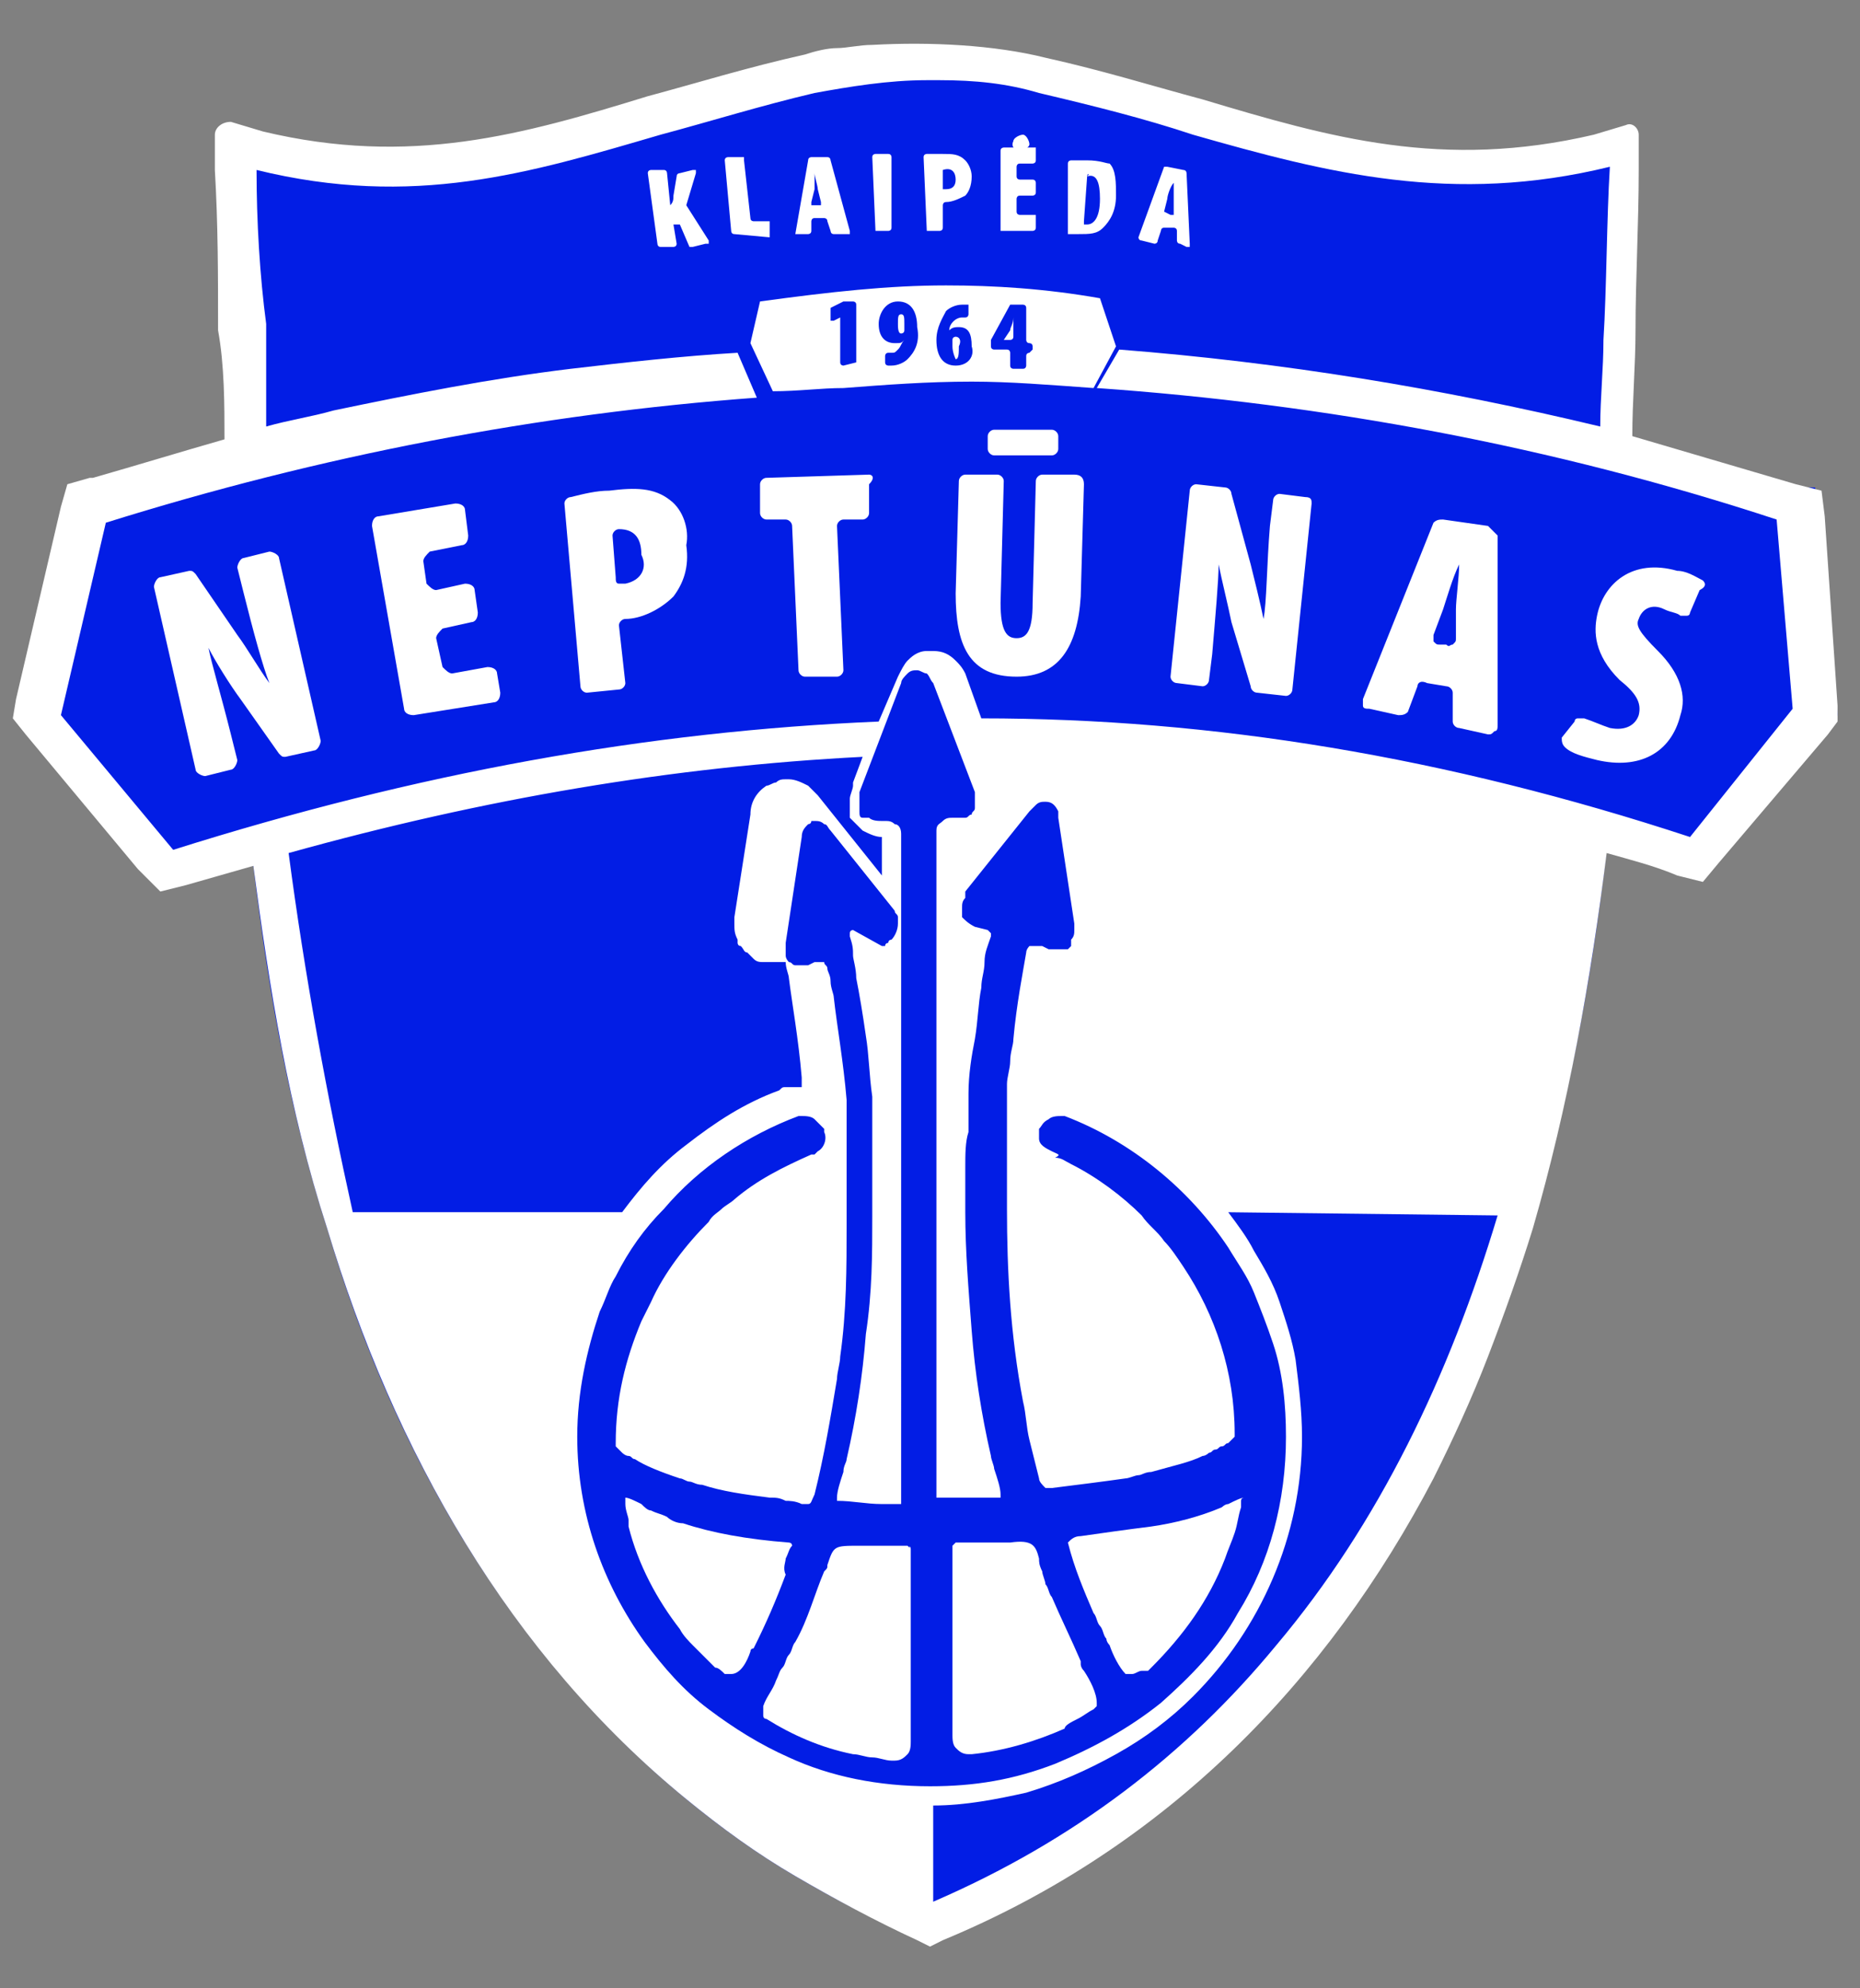 <?xml version="1.0" encoding="utf-8"?>
<!-- Generator: Adobe Illustrator 26.4.1, SVG Export Plug-In . SVG Version: 6.00 Build 0)  -->
<svg version="1.1" xmlns="http://www.w3.org/2000/svg" xmlns:xlink="http://www.w3.org/1999/xlink" x="0px" y="0px" width="58px"
	 height="62px" viewBox="0 0 58 62" style="enable-background:new 0 0 58 62;" xml:space="preserve">
<rect x="0" y="0" width="58" height="62" fill="#808080" stroke="none"/>
<style type="text/css">
	.st0{fill:#021DE5;}
	.st1{fill:#FFFFFF;}
</style>
<g id="Layer_4">
</g>
<g id="Layer_3">
	<g>
		<path class="st0" d="M56,15.2c-1.7-0.5-3.4-1-5.1-1.5l-0.1,0l0-0.1c0-1.1,0.1-2.3,0.1-3.3c0-1.6,0.1-3.3,0.1-5l0,0l0-1.1
			c0-0.1,0-0.1-0.1-0.2C51,4,50.9,4,50.9,4l-1,0.3c-1.4,0.3-2.7,0.5-4,0.5c-0.8,0-1.6-0.1-2.4-0.2c-2-0.3-3.9-0.8-5.9-1.4l0,0
			c-1.5-0.4-3.1-0.9-4.8-1.3c-1.7-0.4-3.6-0.5-5.5-0.3c-0.4,0-0.7,0.1-1.1,0.1c-0.3,0-0.7,0.1-1,0.2l0,0c-1.8,0.4-3.4,0.9-4.9,1.3
			l0,0c-2,0.6-3.8,1.1-5.8,1.4c-2.2,0.3-4.2,0.2-6.3-0.3L7.1,4C7.1,4,7,4,6.9,4c-0.1,0-0.1,0.1-0.1,0.2l0,1.1C6.9,7,7,8.6,7,10.2
			l0,0.1c0,1.1,0.1,2.3,0.1,3.5l0,0.1l-0.1,0C5.7,14.2,4.3,14.6,3,15l-0.1,0l-0.6,0.2l-1.7,7.2L5,27.7l0.7-0.2
			c0.7-0.2,1.4-0.4,2.1-0.6l0.1,0l0,0.1c0.5,4.2,1.2,7.9,2.3,11.3c2.2,7.5,6.1,13.6,11.2,17.8c1.1,0.9,2.2,1.7,3.4,2.4
			c1.2,0.7,2.5,1.4,3.8,1.9l0,0l0.4,0.2l0.4-0.2C36,57.6,41.1,52.8,44.7,46c0.6-1.2,1.2-2.5,1.7-3.8c0.5-1.3,1-2.6,1.4-4l0,0
			c1-3.5,1.8-7.3,2.3-11.7l0-0.1l0.1,0c0.7,0.2,1.5,0.4,2.2,0.7l0.7,0.2l0.5-0.6l3.4-4l0.3-0.4l-0.7-7.1L56,15.2z"/>
		<path class="st1" d="M56.9,16.1l-0.1-0.8L56,15.1c-1.7-0.5-3.4-1-5.1-1.5c0-1.1,0.1-2.2,0.1-3.3c0-1.6,0.1-3.3,0.1-5l0,0l0-1.1
			c0-0.2-0.2-0.4-0.4-0.3l-1,0.3c-4.7,1.1-8.2,0.1-12.2-1.1c-1.5-0.4-3.1-0.9-4.9-1.3C31,1.4,29,1.3,27.2,1.4
			c-0.4,0-0.8,0.1-1.1,0.1c-0.3,0-0.7,0.1-1,0.2l0,0c-1.8,0.4-3.4,0.9-4.9,1.3c-3.9,1.2-7.4,2.2-12,1.1l-1-0.3
			C6.9,3.8,6.7,4,6.7,4.2l0,1.1c0.1,1.7,0.1,3.3,0.1,5C7,11.4,7,12.6,7,13.7c-1.4,0.4-2.7,0.8-4.1,1.2l-0.1,0l-0.7,0.2l-0.2,0.7
			l-1.4,6l-0.1,0.6l0.4,0.5l3.5,4.2L5,27.8l0.8-0.2c0.7-0.2,1.4-0.4,2.1-0.6c0.5,3.8,1.1,7.6,2.3,11.3c2.1,7,5.7,13.3,11.2,17.8
			c1.1,0.9,2.2,1.7,3.4,2.4c1.2,0.7,2.5,1.4,3.8,2l0,0l0,0l0.4,0.2l0.4-0.2c7-2.9,12-8.1,15.3-14.4c0.6-1.2,1.2-2.5,1.7-3.8
			c0.5-1.3,1-2.7,1.4-4l0,0c1.1-3.8,1.8-7.7,2.3-11.7c0.7,0.2,1.5,0.4,2.2,0.7l0.8,0.2l0.5-0.6l3.4-4l0.3-0.4l0-0.5L56.9,16.1z
			 M9,26.6c6.1-1.7,12-2.7,17.9-3l-0.3,0.8l0,0l0,0c0,0,0,0,0,0c0,0,0,0,0,0.1c0,0,0,0,0,0c0,0.1-0.1,0.3-0.1,0.4h0
			c0,0.1,0,0.2,0,0.3c0,0.1,0,0.1,0,0.1c0,0,0,0.1,0,0.1c0,0,0,0.1,0,0.1c0.1,0.1,0.2,0.2,0.3,0.3l0,0c0,0,0,0,0,0c0,0,0,0,0,0
			c0,0,0,0,0,0c0,0,0.1,0.1,0.1,0.1c0.2,0.1,0.4,0.2,0.6,0.2v1.2l-2-2.5c0,0,0,0,0,0c-0.1-0.1-0.2-0.2-0.3-0.3
			c-0.2-0.1-0.4-0.2-0.6-0.2c0,0,0,0-0.1,0l0,0l0,0l0,0l0,0c-0.1,0-0.2,0-0.3,0.1l0,0c-0.1,0-0.2,0.1-0.3,0.1
			c-0.3,0.2-0.5,0.5-0.5,0.9c0,0,0,0,0,0l-0.5,3.2c0,0,0,0,0,0.1l0,0c0,0,0,0.1,0,0.1v0h0c0,0.2,0,0.3,0.1,0.5c0,0.1,0,0.1,0,0.1
			c0,0,0,0.1,0.1,0.1c0.1,0.1,0.1,0.2,0.2,0.2h0c0.1,0.1,0.1,0.1,0.2,0.2l0,0c0.1,0.1,0.2,0.1,0.3,0.1c0,0,0.1,0,0.1,0l0,0
			c0.1,0,0.2,0,0.3,0v0h0c0,0,0.1,0,0.1,0c0,0,0.1,0,0.1,0l0,0l0,0l0,0c0,0,0.1,0,0.1,0l0,0l0,0c0,0.2,0.1,0.4,0.1,0.5
			c0.1,0.8,0.3,1.9,0.4,3.1l0,0l0,0.1c0,0.1,0,0,0,0.2c-0.2,0-0.4,0-0.5,0c-0.1,0-0.1,0-0.2,0.1l0,0c-1.1,0.4-2,1-2.9,1.7
			c-0.8,0.6-1.4,1.3-2,2.1h-8.4C10.2,34.2,9.5,30.4,9,26.6z M29,55.7L29,55.7L29,55.7L29,55.7c-1.6,0-3.1-0.3-4.4-0.9
			c-0.9-0.4-1.7-0.9-2.5-1.5c-0.8-0.6-1.4-1.3-2-2.1c-1.3-1.8-2.1-4-2.1-6.4c0-1.4,0.3-2.7,0.7-3.9c0.2-0.4,0.3-0.8,0.5-1.1
			c0.4-0.8,0.9-1.5,1.5-2.1c1.1-1.3,2.6-2.3,4.2-2.9l0,0c0,0,0,0,0.1,0c0.1,0,0.3,0,0.4,0.1c0.1,0.1,0.2,0.2,0.3,0.3v0
			c0,0,0,0.1,0,0.1c0.1,0.2,0,0.5-0.2,0.6l0,0c0,0-0.1,0.1-0.1,0.1c0,0-0.1,0-0.1,0c-0.9,0.4-1.7,0.8-2.4,1.4
			c-0.1,0.1-0.3,0.2-0.4,0.3c-0.1,0.1-0.3,0.2-0.4,0.4l0,0l0,0l0,0c-0.7,0.7-1.4,1.6-1.8,2.5c-0.1,0.2-0.2,0.4-0.3,0.6
			c-0.5,1.2-0.8,2.4-0.8,3.8h0v0c0,0.1,0,0.1,0,0.1c0,0,0,0,0.1,0.1c0,0,0.1,0.1,0.1,0.1l0,0c0,0,0.1,0.1,0.2,0.1v0
			c0.1,0,0.1,0.1,0.2,0.1l0,0c0.3,0.2,0.8,0.4,1.4,0.6c0.1,0,0.2,0.1,0.3,0.1c0.1,0,0.2,0.1,0.4,0.1h0l0,0c0.6,0.2,1.3,0.3,2.1,0.4
			c0.2,0,0.3,0,0.5,0.1c0.1,0,0.3,0,0.5,0.1c0.1,0,0.1,0,0.2,0c0.1,0,0.1-0.1,0.2-0.3h0c0.3-1.2,0.5-2.4,0.7-3.6
			c0-0.2,0.1-0.5,0.1-0.7c0.2-1.4,0.2-2.8,0.2-4.1h0v0l0,0l0,0h0c0-0.3,0-0.6,0-0.9c0-0.3,0-0.6,0-0.9v0l0,0h0v0h0v0
			c0-0.1,0-0.2,0-0.3c0-0.1,0-0.2,0-0.2l0,0v0l0-0.1l0-0.1l0,0v0h0l0,0h0l0,0l0,0v0h0c0-0.1,0-0.2,0-0.3h0l0-0.3l0-0.1l0-0.1l0,0
			l0-0.2c0-0.2,0-0.3,0-0.3l0-0.1h0c-0.1-1.2-0.3-2.3-0.4-3.2c0-0.1-0.1-0.3-0.1-0.5c0-0.2-0.1-0.3-0.1-0.4l0,0l0,0h0
			c0-0.1-0.1-0.1-0.1-0.2c0,0-0.1,0-0.2,0v0c-0.1,0-0.1,0-0.1,0v0l0,0v0l0,0l0,0l-0.2,0.1c0,0-0.1,0-0.1,0l0,0l0,0l0,0
			c0,0-0.1,0-0.1,0l0,0h0v0c-0.1,0-0.1,0-0.1,0l0,0c0,0,0,0,0,0c0,0-0.1,0-0.1,0c-0.1,0-0.1-0.1-0.2-0.1v0l0,0l0,0
			c0,0-0.1-0.1-0.1-0.2l0,0c0,0,0,0,0,0v0c0-0.1,0-0.2,0-0.2h0v0c0,0,0,0,0-0.1v0c0,0,0,0,0-0.1v0l0.5-3.3h0c0-0.2,0.1-0.3,0.2-0.4
			v0c0,0,0.1,0,0.1-0.1v0c0,0,0.1,0,0.1,0c0,0,0,0,0,0h0c0.1,0,0.2,0,0.3,0.1c0.1,0,0.1,0.1,0.2,0.2l0,0l2,2.5
			c0,0.1,0.1,0.1,0.1,0.2c0,0,0,0,0,0c0,0.1,0,0.2,0,0.2v0h0v0h0c0,0.2-0.1,0.4-0.2,0.5c0,0-0.1,0-0.1,0.1c0,0-0.1,0-0.1,0.1
			c0,0,0,0-0.1,0L26.6,29c0,0-0.1,0-0.1,0.1h0c0,0,0,0.1,0,0.1h0l0,0v0c0.1,0.3,0.1,0.4,0.1,0.6c0,0.1,0.1,0.4,0.1,0.7
			c0.1,0.5,0.2,1.1,0.3,1.8c0.1,0.6,0.1,1.2,0.2,1.9l0,0l0,0.2l0,0.1c0,0.1,0,0.2,0,0.3c0,0.1,0,0.2,0,0.3v0l0,0.1l0,0.2l0,0
			c0,0.4,0,0.7,0,1.1c0,0.4,0,0.9,0,1.4c0,1.2,0,2.4-0.2,3.7c-0.1,1.3-0.3,2.6-0.6,3.9c0,0.1-0.1,0.2-0.1,0.4
			c-0.1,0.3-0.2,0.6-0.2,0.8l0,0h0v0h0c0,0,0,0.1,0,0.1l0,0l0,0l0,0v0c0.5,0,0.9,0.1,1.4,0.1c0.1,0,0.2,0,0.3,0c0.1,0,0.2,0,0.3,0
			l0,0c0,0,0,0,0,0l0,0c0,0,0,0,0-0.1h0c0,0,0-0.1,0-0.2l0,0c0,0,0,0,0,0l0,0l0,0h0l0,0h0V36.3v-1.4v-0.6v-1.1h0V26h0v0h0
			c0-0.2-0.1-0.3-0.2-0.3c-0.1-0.1-0.2-0.1-0.3-0.1h-0.1h0c-0.1,0-0.3,0-0.4-0.1c0,0,0,0-0.1,0v0c0,0,0,0-0.1,0l0,0l0,0l0,0l0,0l0,0
			l0,0l0,0c-0.1,0-0.1-0.1-0.1-0.2l0,0c0,0,0,0,0-0.1l0,0c0,0,0,0,0-0.1l0,0c0-0.1,0-0.1,0-0.2h0c0-0.1,0-0.1,0-0.2c0,0,0,0,0,0
			c0,0,0,0,0,0l0,0l0,0h0l0,0l1.3-3.4l0,0c0-0.1,0.1-0.2,0.2-0.3c0.1-0.1,0.2-0.1,0.3-0.1l0,0h0l0,0c0.1,0,0.2,0.1,0.3,0.1
			c0.1,0.1,0.1,0.2,0.2,0.3l0,0l1.3,3.4c0,0,0,0.1,0,0.1l0,0l0,0l0,0c0,0,0,0.1,0,0.1l0,0v0h0c0,0.1,0,0.1,0,0.2c0,0,0,0,0,0l0,0
			c0,0,0,0.1,0,0.1c0,0.1-0.1,0.1-0.1,0.2l0,0l0,0c-0.1,0-0.1,0.1-0.2,0.1l0,0c0,0,0,0,0,0l0,0c-0.1,0-0.2,0-0.3,0v0h0h0h-0.1
			c-0.1,0-0.2,0-0.3,0.1c-0.1,0.1-0.2,0.1-0.2,0.3h0v0h0v7.2h0v1.1v0.6v1.4v10.3h0c0,0,0,0.1,0,0.1c0,0,0,0,0,0l0,0c0,0,0,0,0,0l0,0
			l0,0h0c0,0,0,0.1,0,0.1l0,0c0,0,0,0,0,0c0.5,0,0.9,0,1.4,0c0.1,0,0.2,0,0.3,0c0.1,0,0.2,0,0.3,0h0l0,0l0,0c0,0,0-0.1,0-0.1h0
			c0-0.2-0.1-0.5-0.2-0.8c0-0.1-0.1-0.3-0.1-0.4v0l0,0h0c-0.3-1.3-0.5-2.6-0.6-3.9c-0.1-1.3-0.2-2.5-0.2-3.7c0-0.5,0-0.9,0-1.4
			c0-0.4,0-0.8,0.1-1.1l0,0l0-0.2l0-0.1c0-0.2,0-0.3,0-0.4v0l0-0.1l0-0.1l0,0l0-0.1l0-0.2l0,0c0-0.6,0.1-1.2,0.2-1.7
			c0.1-0.6,0.1-1.1,0.2-1.6c0-0.3,0.1-0.5,0.1-0.8c0-0.3,0.1-0.5,0.2-0.8l0,0l0,0l0,0c0,0,0-0.1,0-0.1h0c0,0,0,0-0.1-0.1l-0.4-0.1v0
			c-0.2-0.1-0.3-0.2-0.4-0.3c0,0,0-0.1,0-0.1v0c0,0,0-0.1,0-0.1c0,0,0-0.1,0-0.1h0c0-0.1,0-0.2,0.1-0.3l0,0c0,0,0,0,0-0.1l0,0
			c0,0,0,0,0-0.1v0l0,0l2-2.5l0,0c0.1-0.1,0.1-0.1,0.2-0.2c0.1-0.1,0.2-0.1,0.3-0.1h0c0.2,0,0.3,0.1,0.4,0.3v0c0,0,0,0.1,0,0.1
			c0,0,0,0.1,0,0.1v0l0,0h0l0.5,3.3l0,0c0,0,0,0,0,0.1v0c0,0,0,0,0,0.1c0,0.1,0,0.2-0.1,0.3v0c0,0,0,0,0,0.1v0c0,0,0,0,0,0.1l0,0
			l0,0l0,0c0,0-0.1,0.1-0.1,0.1c0,0,0,0-0.1,0c0,0,0,0-0.1,0c-0.1,0-0.1,0-0.2,0v0c-0.1,0-0.1,0-0.2,0l0,0l0,0l0,0l0,0l0,0l0,0
			l-0.2-0.1c0,0,0,0-0.1,0v0l0,0v0c0,0-0.1,0-0.1,0h0l0,0v0h0v0c-0.1,0-0.1,0-0.2,0c0,0-0.1,0.1-0.1,0.2h0c-0.1,0.6-0.3,1.6-0.4,2.7
			c0,0.2-0.1,0.4-0.1,0.7c0,0.2-0.1,0.5-0.1,0.7l0,0l0,0.1l0,0c0,0.1,0,0.2,0,0.3l0,0.2l0,0l0,0.1l0,0.1v0c0,0.1,0,0.3,0,0.4l0,0.1
			l0,0.1l0,0l0,0v0l0,0l0,0l0,0.1l0,0l0,0l0,0l0,0l0,0l0,0l0,0l0,0l0,0l0,0l0,0c0,0.1,0,0.2,0,0.3c0,0.1,0,0.2,0,0.3v0v0h0l0,0l0,0
			c0,0.3,0,0.6,0,0.9c0,0.3,0,0.6,0,0.9l0,0h0c0,1.9,0.1,3.9,0.5,6c0.1,0.4,0.1,0.8,0.2,1.2c0.1,0.4,0.2,0.8,0.3,1.2l0,0l0,0l0,0
			c0,0.1,0.1,0.2,0.2,0.3c0.1,0,0.1,0,0.2,0c0.8-0.1,1.6-0.2,2.3-0.3c0.1,0,0.3-0.1,0.4-0.1c0.1,0,0.2-0.1,0.4-0.1h0l0,0v0
			c0.7-0.2,1.2-0.3,1.6-0.5c0.1,0,0.2-0.1,0.2-0.1c0.1,0,0.1-0.1,0.2-0.1l0,0l0,0c0.1,0,0.1-0.1,0.2-0.1h0c0.1,0,0.1-0.1,0.2-0.1
			l0,0c0,0,0.1-0.1,0.1-0.1c0,0,0,0,0.1-0.1c0,0,0-0.1,0-0.1c0-1.9-0.6-3.7-1.6-5.2c-0.2-0.3-0.4-0.6-0.6-0.8
			c-0.2-0.3-0.5-0.5-0.7-0.8l0,0l0,0l0,0c-0.6-0.6-1.4-1.2-2.2-1.6c-0.2-0.1-0.3-0.2-0.5-0.2C33.1,36,33,36,32.8,35.9
			c-0.2-0.1-0.4-0.2-0.4-0.4c0,0,0-0.1,0-0.1v0c0,0,0-0.1,0-0.1v0l0,0c0,0,0-0.1,0-0.1c0.1-0.1,0.1-0.2,0.3-0.3
			c0.1-0.1,0.3-0.1,0.4-0.1c0,0,0,0,0.1,0l0,0c2.1,0.8,3.9,2.3,5.1,4.1c0.3,0.5,0.6,0.9,0.8,1.4c0.2,0.5,0.4,1,0.6,1.6
			c0.3,0.9,0.4,1.9,0.4,2.9c0,2-0.5,3.9-1.5,5.5c-0.6,1.1-1.5,2-2.4,2.8c-1,0.8-2.1,1.4-3.3,1.9C31.6,55.5,30.4,55.7,29,55.7z
			 M46.7,37.9c-1.5,5-3.7,9.6-6.9,13.4c-2.8,3.4-6.3,6.1-10.7,8v-3c1,0,2-0.2,2.9-0.4c1-0.3,1.9-0.7,2.8-1.2
			c0.9-0.5,1.7-1.1,2.4-1.8c2.1-2.1,3.4-5,3.4-8.1c0-0.8-0.1-1.6-0.2-2.4c-0.1-0.6-0.3-1.2-0.5-1.8c-0.2-0.6-0.5-1.1-0.8-1.6
			c-0.2-0.4-0.5-0.8-0.8-1.2L46.7,37.9C46.7,37.9,46.7,37.9,46.7,37.9z M52.7,26.1c-7.6-2.5-14.9-3.7-22.1-3.7L30.1,21c0,0,0,0,0,0
			c-0.1-0.2-0.2-0.3-0.3-0.4c-0.2-0.2-0.4-0.3-0.7-0.3c0,0,0,0,0,0v0h0c-0.1,0-0.1,0-0.2,0c-0.3,0-0.5,0.2-0.6,0.3
			c-0.1,0.1-0.2,0.3-0.3,0.5l0,0l0,0l-0.6,1.4c-7.2,0.3-14.4,1.6-22,4l-3.5-4.2l1.4-6c6.7-2.1,13.5-3.4,20.3-3.9L23,11
			c-1.7,0.1-3.5,0.3-5.2,0.5c-2.5,0.3-5,0.8-7.4,1.3c-0.7,0.2-1.4,0.3-2.1,0.5c0,0,0,0,0,0l0,0c0-0.4,0-0.7,0-1.1c0,0,0,0,0,0
			c0-0.2,0-0.3,0-0.5c0,0,0-0.1,0-0.1c0-0.1,0-0.3,0-0.4c0,0,0-0.1,0-0.1c0-0.1,0-0.3,0-0.4c0,0,0-0.1,0-0.1c0-0.2,0-0.3,0-0.5
			C8.1,8.6,8,6.9,8,5.3c4.9,1.2,8.5,0.1,12.6-1.1c1.5-0.4,3.1-0.9,4.8-1.3c1.1-0.2,2.3-0.4,3.5-0.4c0.1,0,0.1,0,0.2,0
			c0.1,0,0.1,0,0.2,0c0,0,0,0,0,0c1.1,0,2.1,0.1,3.1,0.4c1.7,0.4,3.3,0.8,4.8,1.3c4.2,1.2,8.1,2.2,13,1c-0.1,1.6-0.1,3.8-0.2,5.4
			c0,0.9-0.1,1.8-0.1,2.7c-5-1.2-9.9-2-15-2.4l-0.7,1.2c7.1,0.5,14.2,1.8,21.2,4.1l0.5,5.9L52.7,26.1z"/>
		<path class="st1" d="M28.9,7.2h0.4c0,0,0.1,0,0.1-0.1V6.4c0,0,0-0.1,0.1-0.1h0c0.2,0,0.4-0.1,0.6-0.2c0,0,0,0,0,0
			c0.1-0.1,0.2-0.3,0.2-0.6c0-0.2-0.1-0.4-0.2-0.5l0,0c-0.2-0.2-0.4-0.2-0.7-0.2c-0.2,0-0.3,0-0.5,0c0,0-0.1,0-0.1,0.1L28.9,7.2
			C28.8,7.1,28.9,7.2,28.9,7.2z M29.4,5.3C29.4,5.2,29.4,5.2,29.4,5.3C29.5,5.2,29.5,5.2,29.4,5.3c0.3-0.1,0.4,0.1,0.4,0.3
			c0,0.2-0.1,0.3-0.3,0.3c0,0,0,0-0.1,0c0,0,0,0,0-0.1V5.3z"/>
		<path class="st1" d="M24.8,7.3l0.4,0c0,0,0.1,0,0.1-0.1l0-0.3c0,0,0-0.1,0.1-0.1l0.3,0c0,0,0.1,0,0.1,0.1l0.1,0.3
			c0,0,0,0.1,0.1,0.1l0.4,0c0,0,0,0,0.1,0c0,0,0,0,0-0.1l-0.6-2.2c0,0,0-0.1-0.1-0.1l-0.5,0c0,0-0.1,0-0.1,0.1L24.8,7.3
			C24.8,7.3,24.8,7.3,24.8,7.3C24.8,7.3,24.8,7.3,24.8,7.3z M25.4,5.9c0-0.1,0-0.4,0-0.5l0,0c0,0.1,0.1,0.4,0.1,0.5l0.1,0.4
			c0,0,0,0,0,0.1c0,0,0,0-0.1,0l-0.1,0c0,0,0,0-0.1,0c0,0,0,0,0-0.1L25.4,5.9z"/>
		<path class="st1" d="M27.3,7.2l0.4,0c0,0,0.1,0,0.1-0.1l0-2.2c0,0,0-0.1-0.1-0.1l-0.4,0c0,0-0.1,0-0.1,0.1L27.3,7.2
			C27.2,7.2,27.3,7.2,27.3,7.2z"/>
		<path class="st1" d="M32.8,14.2c0.1,0,0.2-0.1,0.2-0.2l0-0.4c0-0.1-0.1-0.2-0.2-0.2l-1.8,0c-0.1,0-0.2,0.1-0.2,0.2l0,0.4
			c0,0.1,0.1,0.2,0.2,0.2L32.8,14.2z"/>
		<path class="st1" d="M24,7.4L24,7c0,0,0,0,0-0.1c0,0,0,0-0.1,0l-0.4,0c0,0-0.1,0-0.1-0.1l-0.2-1.8c0,0,0,0,0-0.1c0,0,0,0-0.1,0
			l-0.4,0c0,0-0.1,0-0.1,0.1l0.2,2.2c0,0,0,0.1,0.1,0.1L24,7.4C24,7.4,24,7.4,24,7.4z"/>
		<path class="st1" d="M33.5,14.8l-1,0c-0.1,0-0.2,0.1-0.2,0.2l-0.1,3.8c0,0.9-0.2,1.1-0.5,1.1c-0.3,0-0.5-0.2-0.5-1.1l0.1-3.8
			c0-0.1-0.1-0.2-0.2-0.2l-1,0c-0.1,0-0.2,0.1-0.2,0.2l-0.1,3.5c0,1.6,0.4,2.6,1.9,2.6c1.3,0,1.9-0.9,2-2.5l0.1-3.5
			C33.8,14.9,33.7,14.8,33.5,14.8z"/>
		<path class="st1" d="M27.1,14.8l-3.2,0.1c-0.1,0-0.2,0.1-0.2,0.2l0,0.9c0,0.1,0.1,0.2,0.2,0.2l0.6,0c0.1,0,0.2,0.1,0.2,0.2
			l0.2,4.5c0,0.1,0.1,0.2,0.2,0.2l1,0c0.1,0,0.2-0.1,0.2-0.2l-0.2-4.5c0-0.1,0.1-0.2,0.2-0.2l0.6,0c0.1,0,0.2-0.1,0.2-0.2l0-0.9
			C27.3,14.9,27.2,14.8,27.1,14.8z"/>
		<path class="st1" d="M21.4,6.4C21.4,6.4,21.4,6.3,21.4,6.4l0.3-1c0,0,0-0.1,0-0.1c0,0,0,0-0.1,0l-0.4,0.1c0,0-0.1,0-0.1,0.1
			L21,6.1c0,0.1,0,0.2-0.1,0.3l0,0l-0.1-1c0,0,0-0.1-0.1-0.1l-0.4,0c0,0-0.1,0-0.1,0.1l0.3,2.2c0,0,0,0.1,0.1,0.1l0.4,0
			c0,0,0.1,0,0.1-0.1L21,7c0,0,0,0,0,0l0,0c0,0,0,0,0.1,0c0,0,0.1,0,0.1,0l0.3,0.7c0,0,0,0,0.1,0L22,7.6c0,0,0,0,0.1,0
			c0,0,0,0,0-0.1L21.4,6.4z"/>
		<path class="st1" d="M8.7,17.4c0-0.1-0.2-0.2-0.3-0.2l-0.8,0.2c-0.1,0-0.2,0.2-0.2,0.3l0.2,0.8c0.3,1.2,0.6,2.3,0.8,2.8l0,0
			c-0.3-0.4-0.7-1.1-1-1.5l-1.3-1.9c-0.1-0.1-0.1-0.1-0.2-0.1L5,18c-0.1,0-0.2,0.2-0.2,0.3l1.3,5.7c0,0.1,0.2,0.2,0.3,0.2l0.8-0.2
			c0.1,0,0.2-0.2,0.2-0.3l-0.2-0.8c-0.3-1.2-0.6-2.2-0.7-2.7l0,0c0.2,0.4,0.7,1.2,1,1.6l1.2,1.7c0.1,0.1,0.1,0.1,0.2,0.1l0.9-0.2
			c0.1,0,0.2-0.2,0.2-0.3L8.7,17.4z"/>
		<path class="st1" d="M35.6,7.5l0.4,0.1c0,0,0.1,0,0.1-0.1l0.1-0.3c0,0,0-0.1,0.1-0.1l0.3,0c0,0,0.1,0,0.1,0.1l0,0.3
			c0,0,0,0.1,0.1,0.1L37,7.7c0,0,0,0,0.1,0c0,0,0,0,0-0.1L37,5.4c0,0,0-0.1-0.1-0.1l-0.5-0.1c0,0-0.1,0-0.1,0l-0.8,2.2
			C35.5,7.4,35.5,7.5,35.6,7.5C35.5,7.5,35.5,7.5,35.6,7.5z M36.3,6.6l0.1-0.4c0-0.1,0.1-0.4,0.2-0.5l0,0c0,0.2,0,0.4,0,0.5l0,0.4
			c0,0,0,0,0,0.1c0,0,0,0-0.1,0L36.3,6.6C36.3,6.7,36.3,6.7,36.3,6.6C36.3,6.7,36.3,6.7,36.3,6.6z"/>
		<path class="st1" d="M15.5,21c0-0.1-0.1-0.2-0.3-0.2L14.1,21c-0.1,0-0.2-0.1-0.3-0.2l-0.2-0.9c0-0.1,0.1-0.2,0.2-0.3l0.9-0.2
			c0.1,0,0.2-0.1,0.2-0.3l-0.1-0.7c0-0.1-0.1-0.2-0.3-0.2l-0.9,0.2c-0.1,0-0.2-0.1-0.3-0.2l-0.1-0.7c0-0.1,0.1-0.2,0.2-0.3l1-0.2
			c0.1,0,0.2-0.1,0.2-0.3l-0.1-0.8c0-0.1-0.1-0.2-0.3-0.2l-2.4,0.4c-0.1,0-0.2,0.1-0.2,0.3l1,5.7c0,0.1,0.1,0.2,0.3,0.2l2.5-0.4
			c0.1,0,0.2-0.1,0.2-0.3L15.5,21z"/>
		<path class="st1" d="M31.2,7.2l1,0c0,0,0.1,0,0.1-0.1l0-0.3c0,0,0,0,0-0.1c0,0,0,0-0.1,0l-0.4,0c0,0-0.1,0-0.1-0.1l0-0.4
			c0,0,0-0.1,0.1-0.1l0.4,0c0,0,0.1,0,0.1-0.1l0-0.3c0,0,0-0.1-0.1-0.1l-0.4,0c0,0-0.1,0-0.1-0.1l0-0.3c0,0,0-0.1,0.1-0.1l0.4,0
			c0,0,0.1,0,0.1-0.1l0-0.3c0,0,0,0,0-0.1c0,0,0,0-0.1,0l-0.9,0c0,0-0.1,0-0.1,0.1L31.2,7.2C31.2,7.2,31.2,7.2,31.2,7.2z"/>
		<path class="st1" d="M31.8,4.7L31.8,4.7c0.1,0,0.3-0.1,0.3-0.2c0-0.1-0.1-0.3-0.2-0.3c-0.1,0-0.3,0.1-0.3,0.2
			C31.5,4.6,31.7,4.7,31.8,4.7z"/>
		<path class="st1" d="M33.3,7.3c0.1,0,0.2,0,0.3,0c0.4,0,0.6,0,0.8-0.2c0.2-0.2,0.4-0.5,0.4-1c0-0.4,0-0.8-0.2-1
			C34.5,5.1,34.3,5,33.9,5c-0.2,0-0.3,0-0.5,0c0,0-0.1,0-0.1,0.1L33.3,7.3C33.3,7.3,33.3,7.3,33.3,7.3z M33.9,5.5
			C33.9,5.4,34,5.4,33.9,5.5L33.9,5.5c0.3-0.1,0.4,0.2,0.4,0.7c0,0.6-0.2,0.8-0.4,0.8c0,0,0,0-0.1,0c0,0,0,0,0-0.1L33.9,5.5z"/>
		<path class="st1" d="M20.9,15.6C20.9,15.6,20.9,15.6,20.9,15.6c-0.5-0.4-1.1-0.4-1.9-0.3c-0.4,0-0.8,0.1-1.2,0.2
			c-0.1,0-0.2,0.1-0.2,0.2l0.5,5.7c0,0.1,0.1,0.2,0.2,0.2l1-0.1c0.1,0,0.2-0.1,0.2-0.2l-0.2-1.8c0-0.1,0.1-0.2,0.2-0.2
			c0.5,0,1.1-0.3,1.5-0.7c0,0,0,0,0,0c0.3-0.4,0.5-0.9,0.4-1.6C21.5,16.5,21.3,15.9,20.9,15.6z M19.5,18.2c-0.1,0-0.1,0-0.2,0
			c-0.1,0-0.1-0.1-0.1-0.2l-0.1-1.3c0-0.1,0.1-0.2,0.2-0.2c0,0,0,0,0,0c0.5,0,0.7,0.3,0.7,0.8C20.2,17.7,20,18.1,19.5,18.2z"/>
		<path class="st1" d="M46.4,16.4l-1.4-0.2c-0.1,0-0.2,0-0.3,0.1l-2.2,5.5c0,0.1,0,0.1,0,0.2c0,0.1,0.1,0.1,0.2,0.1l0.9,0.2
			c0.1,0,0.2,0,0.3-0.1l0.3-0.8c0-0.1,0.1-0.2,0.3-0.1l0.6,0.1c0.1,0,0.2,0.1,0.2,0.2l0,0.9c0,0.1,0.1,0.2,0.2,0.2l0.9,0.2
			c0.1,0,0.1,0,0.2-0.1c0.1,0,0.1-0.1,0.1-0.2l0-5.9C46.6,16.6,46.5,16.5,46.4,16.4z M45.4,19l0,0.9c0,0.1,0,0.1-0.1,0.2
			c-0.1,0-0.1,0.1-0.2,0l-0.2,0c-0.1,0-0.1,0-0.2-0.1c0-0.1,0-0.1,0-0.2L45,19c0.1-0.3,0.3-1,0.5-1.4l0,0C45.5,18,45.4,18.7,45.4,19
			z"/>
		<path class="st1" d="M33.6,53.6c0.2-0.1,0.3-0.2,0.5-0.3l0,0c0,0,0.1-0.1,0.1-0.1c0,0,0-0.1,0-0.1v0c0-0.3-0.2-0.7-0.4-1
			c-0.1-0.1-0.1-0.2-0.1-0.2c0,0,0,0,0-0.1l0,0c-0.3-0.7-0.6-1.3-0.9-2v0c-0.1-0.1-0.1-0.3-0.2-0.4c0-0.1-0.1-0.3-0.1-0.4l0,0l0,0v0
			c-0.1-0.2-0.1-0.3-0.1-0.4c-0.1-0.4-0.2-0.6-0.9-0.5c-0.3,0-0.7,0-1.1,0l-0.2,0h0l-0.1,0l-0.1,0l-0.1,0l0,0l0,0l0,0c0,0,0,0-0.1,0
			l0,0c0,0,0,0-0.1,0.1c0,0,0,0.1,0,0.2h0v5.7c0,0.1,0,0.3,0.1,0.4c0.1,0.1,0.2,0.2,0.4,0.2h0c0,0,0,0,0,0h0c0,0,0,0,0.1,0
			c1-0.1,2-0.4,2.9-0.8C33.2,53.8,33.4,53.7,33.6,53.6z"/>
		<path class="st1" d="M34.3,9.3C32.6,9,31,8.9,29.5,8.9c-1.8,0-3.6,0.2-5.8,0.5l-0.3,1.3l0.7,1.5c0.8,0,1.5-0.1,2.2-0.1
			c1.3-0.1,2.6-0.2,4-0.2c1.2,0,2.4,0.1,3.8,0.2l0.7-1.3L34.3,9.3z M26.7,11.3C26.7,11.4,26.7,11.4,26.7,11.3l-0.4,0.1
			c0,0-0.1,0-0.1-0.1V9.9h0L26,10c0,0,0,0-0.1,0c0,0,0,0,0-0.1l0-0.2c0,0,0-0.1,0-0.1l0.4-0.2c0,0,0,0,0,0h0.3c0,0,0.1,0,0.1,0.1
			V11.3z M28.3,11.2c-0.1,0.1-0.3,0.2-0.5,0.2c0,0-0.1,0-0.1,0c0,0-0.1,0-0.1-0.1v-0.2c0,0,0-0.1,0.1-0.1c0,0,0.1,0,0.1,0
			c0,0,0,0,0,0c0.1,0,0.1,0,0.2-0.1c0.1-0.1,0.1-0.2,0.2-0.3h0c-0.1,0.1-0.1,0.1-0.3,0.1c-0.3,0-0.5-0.2-0.5-0.6
			c0-0.3,0.2-0.7,0.6-0.7c0.4,0,0.6,0.3,0.6,0.8C28.7,10.7,28.5,11,28.3,11.2z M29.8,11.4c-0.4,0-0.6-0.3-0.6-0.8
			c0-0.4,0.2-0.7,0.3-0.9c0.1-0.1,0.3-0.2,0.5-0.2l0,0c0.1,0,0.1,0,0.1,0c0,0,0,0,0.1,0c0,0,0,0,0,0.1v0.2c0,0,0,0.1-0.1,0.1
			c0,0-0.1,0-0.1,0c-0.2,0-0.4,0.2-0.4,0.4h0c0.1-0.1,0.2-0.1,0.3-0.1c0.3,0,0.4,0.2,0.4,0.6C30.4,11.1,30.2,11.4,29.8,11.4z
			 M32.2,10.9C32.2,10.9,32.1,11,32.2,10.9L32.1,11c0,0-0.1,0-0.1,0.1v0.3c0,0,0,0.1-0.1,0.1h-0.3c0,0-0.1,0-0.1-0.1V11
			c0,0,0-0.1-0.1-0.1H31c0,0-0.1,0-0.1-0.1v-0.2c0,0,0,0,0,0l0.6-1.1c0,0,0,0,0.1,0h0.3c0,0,0.1,0,0.1,0.1v1c0,0,0,0.1,0.1,0.1h0
			c0,0,0.1,0,0.1,0.1V10.9z"/>
		<path class="st1" d="M40.7,15.5l-0.8-0.1c-0.1,0-0.2,0.1-0.2,0.2l-0.1,0.8c-0.1,1.2-0.1,2.4-0.2,2.9l0,0c-0.1-0.5-0.3-1.3-0.4-1.7
			l-0.6-2.2c0-0.1-0.1-0.2-0.2-0.2l-0.9-0.1c-0.1,0-0.2,0.1-0.2,0.2l-0.6,5.8c0,0.1,0.1,0.2,0.2,0.2l0.8,0.1c0.1,0,0.2-0.1,0.2-0.2
			l0.1-0.8c0.1-1.2,0.2-2.3,0.2-2.8l0,0c0.1,0.5,0.3,1.3,0.4,1.8l0.6,2c0,0.1,0.1,0.2,0.2,0.2l0.9,0.1c0.1,0,0.2-0.1,0.2-0.2
			l0.6-5.8C40.9,15.6,40.9,15.5,40.7,15.5z"/>
		<path class="st1" d="M53.1,18.1c-0.2-0.1-0.5-0.3-0.8-0.3c-1.4-0.4-2.3,0.4-2.5,1.4c-0.1,0.5-0.1,1.2,0.7,2
			c0.5,0.4,0.7,0.7,0.6,1.1c-0.1,0.3-0.4,0.5-0.9,0.4c-0.3-0.1-0.5-0.2-0.8-0.3c-0.1,0-0.1,0-0.2,0c-0.1,0-0.1,0.1-0.1,0.1L48.7,23
			c0,0.1,0,0.2,0.1,0.3c0.2,0.2,0.6,0.3,1,0.4c1.3,0.3,2.3-0.2,2.6-1.4c0.2-0.6,0-1.3-0.7-2c-0.6-0.6-0.7-0.8-0.6-1
			c0.1-0.3,0.4-0.5,0.8-0.3c0.2,0.1,0.4,0.1,0.5,0.2c0.1,0,0.1,0,0.2,0c0.1,0,0.1-0.1,0.1-0.1l0.3-0.7
			C53.2,18.3,53.2,18.2,53.1,18.1z"/>
		<path class="st1" d="M33.3,48.1L33.3,48.1C33.3,48.1,33.3,48.1,33.3,48.1C33.3,48.1,33.3,48.1,33.3,48.1c0.2,0.8,0.5,1.5,0.8,2.2
			c0.1,0.1,0.1,0.3,0.2,0.4c0.1,0.1,0.1,0.3,0.2,0.4l0,0c0,0.1,0.1,0.2,0.1,0.2c0.1,0.3,0.3,0.7,0.5,0.9h0l0,0l0,0c0,0,0.1,0,0.1,0
			c0,0,0.1,0,0.1,0c0.1,0,0.2-0.1,0.3-0.1l0,0c0,0,0,0,0.1,0v0c0,0,0,0,0,0l0,0l0,0l0.1,0c0,0,0.1-0.1,0.1-0.1l0,0
			c1-1,1.8-2.1,2.3-3.4c0.1-0.3,0.2-0.5,0.3-0.8c0.1-0.3,0.1-0.5,0.2-0.8c0,0,0,0,0-0.1v0l0,0c0,0,0-0.1,0-0.1v0h0v0h0
			c0-0.1,0.1-0.1,0.1-0.1c-0.1,0-0.3,0.1-0.5,0.2c-0.1,0-0.2,0.1-0.2,0.1l0,0c-0.7,0.3-1.5,0.5-2.2,0.6c-0.8,0.1-1.5,0.2-2.2,0.3
			C33.5,47.9,33.4,48,33.3,48.1L33.3,48.1C33.3,48,33.3,48,33.3,48.1L33.3,48.1C33.3,48.1,33.3,48.1,33.3,48.1L33.3,48.1z"/>
		<path class="st1" d="M28.4,48.3C28.4,48.2,28.3,48.2,28.4,48.3L28.4,48.3c-0.1-0.1-0.1-0.1-0.1-0.1l0,0l0,0l0,0l0,0l-0.1,0l-0.1,0
			c-0.3,0-0.6,0-0.9,0l-0.2,0h0l-0.2,0h0l0,0v0c-0.8,0-0.8,0-1,0.6c0,0.1,0,0.1-0.1,0.2c-0.3,0.7-0.5,1.5-0.9,2.2
			c-0.1,0.1-0.1,0.3-0.2,0.4c-0.1,0.1-0.1,0.3-0.2,0.4l0,0l0,0c-0.1,0.1-0.1,0.2-0.2,0.4c-0.1,0.3-0.3,0.5-0.4,0.8v0c0,0,0,0,0,0.1
			v0c0,0,0,0,0,0.1c0,0,0,0.1,0,0.1c0,0,0,0.1,0.1,0.1c0.8,0.5,1.7,0.9,2.7,1.1c0.2,0,0.4,0.1,0.6,0.1c0.2,0,0.4,0.1,0.6,0.1
			c0,0,0,0,0.1,0h0c0,0,0,0,0,0h0c0.2,0,0.3-0.1,0.4-0.2c0.1-0.1,0.1-0.3,0.1-0.4v-5.7h0C28.4,48.4,28.4,48.3,28.4,48.3L28.4,48.3z"
			/>
		<path class="st1" d="M29.8,10.5c0,0-0.1,0-0.1,0.1c0,0,0,0,0,0c0,0,0,0.1,0,0.2c0,0.2,0.1,0.4,0.1,0.4h0c0.1,0,0.1-0.2,0.1-0.4
			c0,0,0,0,0,0C30,10.6,29.9,10.5,29.8,10.5z"/>
		<path class="st1" d="M28.1,9.8L28.1,9.8c-0.1,0-0.1,0.1-0.1,0.3c0,0.1,0,0.3,0.1,0.3c0,0,0.1,0,0.1-0.1c0,0,0,0,0,0
			c0,0,0-0.1,0-0.2C28.2,9.9,28.2,9.8,28.1,9.8z"/>
		<path class="st1" d="M24.5,48.6c0.1-0.2,0.1-0.3,0.2-0.4l0,0h0l0,0l0,0c0-0.1-0.1-0.1-0.1-0.1l0,0c0,0,0,0,0,0l0,0l0,0
			c-1.3-0.1-2.4-0.3-3.3-0.6c-0.2,0-0.4-0.1-0.5-0.2c-0.2-0.1-0.3-0.1-0.5-0.2l0,0l0,0h0c-0.1,0-0.2-0.1-0.3-0.2
			c-0.2-0.1-0.4-0.2-0.5-0.2c0,0,0,0.1,0,0.2c0,0.2,0.1,0.4,0.1,0.5c0,0,0,0.1,0,0.1h0l0,0.1v0l0,0h0c0.3,1.2,0.9,2.3,1.6,3.2
			c0.1,0.2,0.3,0.4,0.4,0.5c0.2,0.2,0.3,0.3,0.5,0.5l0,0l0,0l0,0c0,0,0.1,0.1,0.1,0.1l0,0l0.1,0.1c0.1,0,0.2,0.1,0.3,0.2
			c0,0,0,0,0.1,0c0,0,0,0,0.1,0h0c0,0,0,0,0,0c0.3,0,0.5-0.4,0.6-0.7c0-0.1,0.1-0.1,0.1-0.1l0,0l0,0v0c0.4-0.8,0.7-1.5,1-2.3
			C24.4,48.9,24.5,48.7,24.5,48.6z"/>
		<path class="st1" d="M31.5,10.3C31.5,10.3,31.5,10.3,31.5,10.3l-0.2,0.3v0h0.2c0,0,0.1,0,0.1-0.1v-0.3c0-0.1,0-0.2,0-0.3h0
			C31.6,10.1,31.5,10.2,31.5,10.3z"/>
	</g>
</g>
</svg>
